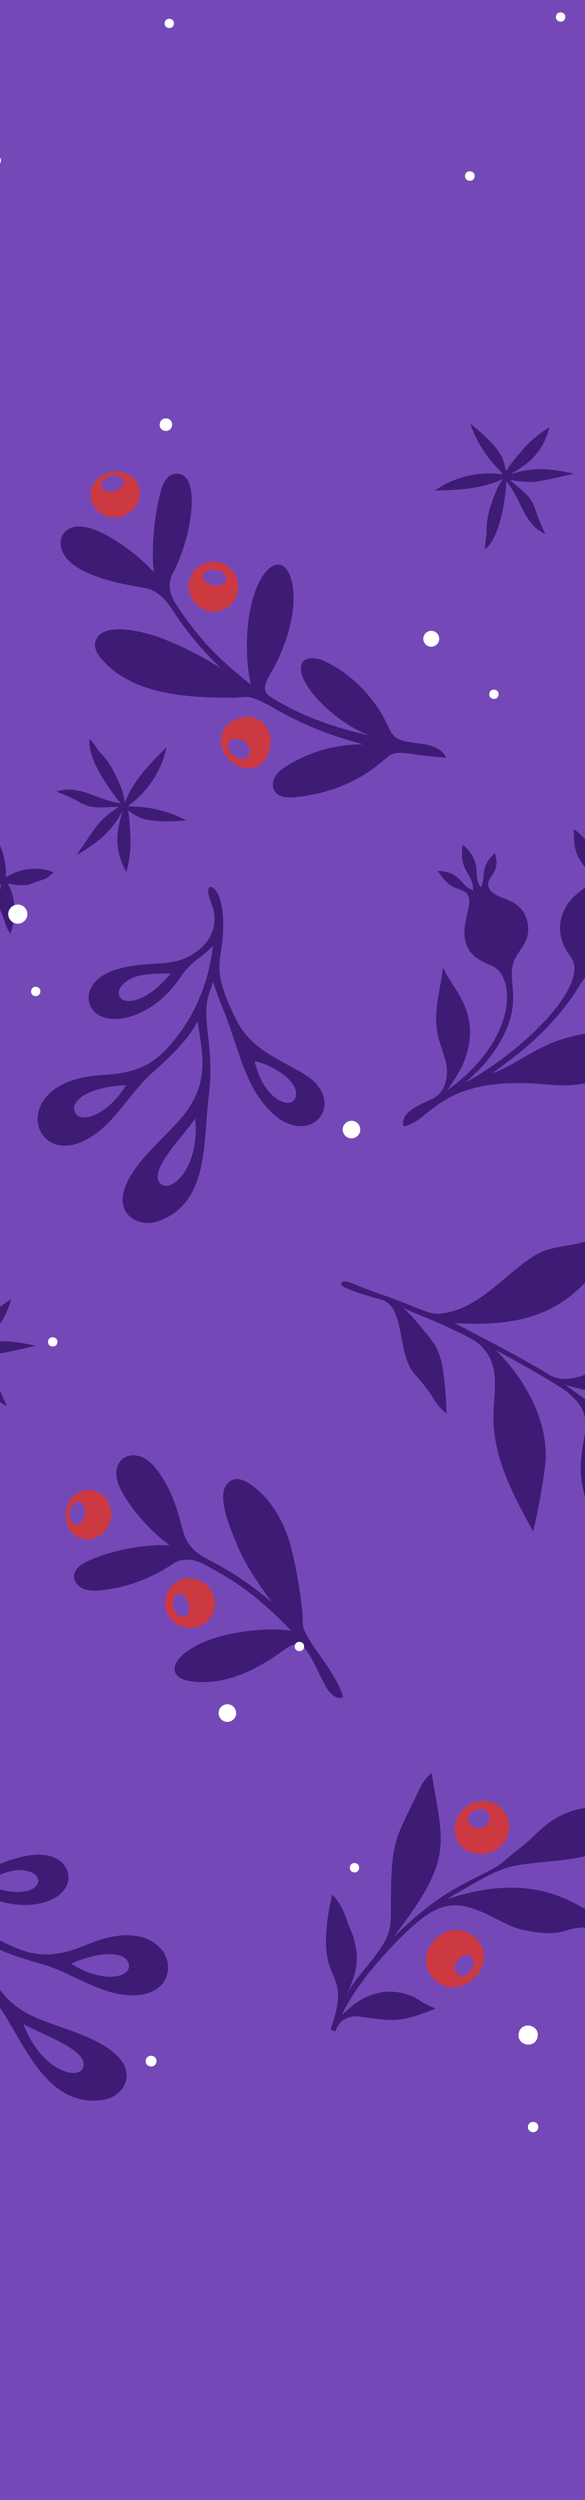 <?xml version="1.0" encoding="UTF-8"?><svg id="Layer_2" xmlns="http://www.w3.org/2000/svg" xmlns:xlink="http://www.w3.org/1999/xlink" viewBox="0 0 175 747"><rect x="0" y="0" width="175" height="747" fill="#808080" stroke="none"/><defs><style>.cls-1{clip-path:url(#clippath);}.cls-2{fill:none;}.cls-2,.cls-3,.cls-4,.cls-5,.cls-6{stroke-width:0px;}.cls-3{fill:#3e1b75;}.cls-4{fill:#cd3941;}.cls-5{fill:#7449b7;}.cls-6{fill:#fff;}</style><clipPath id="clippath"><rect class="cls-2" width="175" height="747"/></clipPath></defs><g id="Layer_1-2"><g class="cls-1"><rect class="cls-5" x="-93.77" y="-17.82" width="344.66" height="816.13" transform="translate(-1.28 .26) rotate(-.19)"/><path class="cls-3" d="m-7.38,583.95c3.71,10.74,6.18,13.95,9.22,18.84,6.64,10.68,13.36,26.89,28.99,24.65,6.13-.88,11.99-9.01.49-16.09-6.13-3.78-13.25-5.47-19.85-8.2-13.49-5.57-14.93-15.25-17.86-24.24,5.01,3.95,13.27,6.33,19.05,7.97,9.15,2.6,17.72,9.56,27.57,9.3,17.34-.46,11.85-25.77-13.31-15.5-5.25,2.14-12.09,4.94-20.27,2.03-11.18-3.98-20.54-11.81-27.02-22.04,5.63,2.16,6.82.75,13.53,4.54,10.42,5.89,20.59,4.42,24.78.78,4.43-3.85,2.79-9.64-2.65-11.32-5.19-1.6-12.1.9-16.85,2.87-3.95,1.64-7.38,3.16-11.83,2.8-6.46-.53-10.52-4.08-11.74-9.08-.47-1.92-.27-4.55-1.31-6.27-1.27-2.1-4.63,2.27,1.83,13.82,4.32,7.72,7.84,7.68,7.66,24.96-.13,12.67-11.27,20.33-13.18,27.69-2.88,11.07,12.1,15.45,16.41-.24,2.97-10.82-.41-19.6-1.24-34.35-.03-.59-.41-4.62-.69-6.4,3.55,3.7,5.04,4.2,8.26,13.5Zm32.29,33.71c-1.39,4.17-12.67,1.07-17.91-12.95,4.62,2.92,19.66,7.7,17.91,12.95Zm13.63-30.72c.73,4.15-8.02,5.72-17.29-.21,9.72-4.24,16.65-3.42,17.29.21Zm-29.96-27.8c6.72,2.09,1.43,10.41-13.96,3.44,3.97-1.82,9.28-4.9,13.96-3.44Zm-28.2,53.35c-1.42.9-3.07.31-3.78-1.28-1.87-4.14,3.63-11.75,6.97-14.08,1.8,8.1-.41,13.59-3.18,15.35Z"/><path class="cls-3" d="m102,383.65c.12-.52.72-.82,1.26-.78,1.32.09,3.15,1.07,4.41,1.52,1.59.57,3.15,1.22,4.74,1.77,14.99,5.25,15.64,6.86,20.11,6.24,11.02-1.54,18.51-11.69,27.41-17.27,4.48-2.81,9.69-2.56,14.61-4.04,3.59-1.08,7.4-3.57,11.37-2.84-12.09,20.36-23.03,28.74-49.91,27.06,9.48,5.03,19.09,9.85,28.29,15.44,6.48,3.94,14.87-2.46,21.32-4.06,8.28-2.05,10.45,1.09,16.16.63,1.4-.11,2.82.34,4.19.62-.19-.04-1.37.97-1.62,1.11-1.88,1.06-4.19,1.72-6.06,2.78-9.5,5.42-14.61,6.1-29.25,1.94,2.3,1.62,4.58,3.26,6.85,4.93,13.06,9.59,21.07,17.82,27.73,14.63,2.5-1.2,4.39-3.17,6.65-4.72,5.83-4,14.51-4.75,16.49-5.3,1.45-.4,3.13-.69,4.44-.68-1.14,1.49-2.48,2.44-3.89,3.58-.44.36-5.41,6.17-7.64,7.95-7,5.59-12.56,3.41-19.23,2.61,2.81,1.47,5.47,3.04,8.6,3.81,22.49,5.53,30.56,22.53,37.91,34.99-2.36-.05-4.58-1.08-6.6-2.29-2.02-1.22-3.91-2.65-6.03-3.67-4.35-2.09-15-2.75-26.06-17.74-3.04-4.12-6.1-8.24-9.25-12.28,1.55,8.8,7,17.33-.68,29.74-9.11,14.72-.53,2-9.12,15.57-1.35-2.44-1.53-5.34-1.51-8.12.04-9.27-.65-6.96-1-11.31-.37-4.61.91-9.2,2.99-13.28,3.54-6.97,6.74-7.67,6.07-13.41-.39-3.32-3.42-6.38-19.78-18.24,5.66,8.34,9.22,15.7,6.11,27.32-.82,3.06-.4,5.44-3.15,11.8-1.94-3.31-4.42-14.13-4.75-16.04-2.42-14.02,6.48-19.33-5.23-28.25-1.55-1.18-12.39-7.63-20.69-11.98,8,7.68,15.18,19.64,15.02,32.06-.03,2.1-1.64,13.58-3.81,22.09-5.81-10.57-11.78-21.71-11.86-33.77-.06-8.27,2.72-16.85-5.05-22.76-2.07-1.57-9.57-4.9-12.27-6.12-2.47-1.12-8.81-3.38-9.96-4.48,2.2,2.09,4.25,4.34,6.13,6.72,3.28,4.16,5.62,5.81,6.55,16.12.28,3.06.52,6.06.59,9.13-1.5-1.17-2.79-2.62-3.78-4.24-1.63-2.68-3.57-5.11-5.68-7.43-5.53-6.07-2.74-20.39-10.06-22.38-1.62-.44-12.15-3.35-12.06-4.62Z"/><path class="cls-3" d="m159.6,157.09c1.01,1.08,2.27,1.75,3.52,2.53-.91-2.11-1.99-4.23-2.66-6.43-1.53-5.05-3.1-5.51-7.87-9.77,7.53,1.12,6.99.75,19.15-1.86-9.05-2.09-13.41-1.59-19.09.14,4.03-2.4,9.53-5.33,11.68-14.05,0,0-4.99,2.91-8.5,7.36-.26.33-2.74,2.97-4.43,5.73-.66-2.65-1.09-4.4-2.57-6.32-3.11-4.05-8.14-7.8-8.14-7.8,1.48,4.28,3.81,8.39,6.94,11.98.97,1.12,1.97,1.86,2.74,3.14-7.06-1.04-14.5.74-20.32,4.86,6.93-.2,14.1-.45,20.34-3.46-.65.97-1.3,1.95-1.76,3.03-3.52,8.31-2.96,11.21-3.08,13.46-.04.8-.52,2.63-.44,4.53,4.45-3.74,6.03-14.38,6.39-20.4,4.19,5.47,4.35,9.28,8.12,13.31Z"/><path class="cls-3" d="m21.08,235.9c-1.47-.1-2.85.28-4.3.57,2.11.91,4.36,1.71,6.34,2.85,4.57,2.63,6.03,1.88,12.43,1.72-6.25,4.35-5.6,4.24-12.67,14.49,8.02-4.69,10.85-8.03,13.8-13.19-1.29,4.51-3.28,10.41,1.13,18.23,0,0,1.63-5.54,1.15-11.18-.04-.42-.04-4.05-.7-7.21,2.29,1.48,3.81,2.45,6.2,2.84,5.04.82,11.28.09,11.28.09-4.01-2.1-8.52-3.49-13.27-3.97-1.47-.15-2.71,0-4.14-.4,5.85-4.08,10.05-10.48,11.46-17.47-4.91,4.89-9.96,9.99-12.43,16.47-.19-1.15-.39-2.31-.79-3.41-3.13-8.46-5.53-10.19-6.99-11.92-.52-.61-1.43-2.28-2.79-3.6-.67,5.78,5.47,14.6,9.33,19.23-6.8-1.11-9.53-3.77-15.04-4.12Z"/><path class="cls-3" d="m139.22,323.42c5.34-4.52,9.82-9.86,12.47-16.37,4.19-10.25-.65-15.31,2.64-21.11,1.62-2.86,4.7-5.59,3.36-10.74-1.94-7.46-9.16-5.96-11.28-9.6-1.92-3.31,3.87-4.51,1.58-10.75-1.21,1.5-2.15,2.04-2.91,4.32-.62,1.86-.27,3.96-1.18,5.97-1.62-1.92-1.15-3.93-1.47-6.22-.35-2.49-2.17-5.2-4.03-6.49-1.19,8.22,3.08,8.06,3.13,13.58-3.58-1.01-3.57-5.66-10.6-5.79,3.74,5.47,5.01,4.62,7.75,6.06,4.72,2.48-2.12,9.66,1.17,16.75,1.27,2.74,4.47,4.45,7.16,5.47,6.98,2.64,8.66,21.22-13.14,37.25,1.86-2.96,3.91-5.73,5.12-9.01,5.32-14.48-3.97-21.33-6.43-27.71-.86,6.36-2.43,11.64-2.01,17.28.31,4.2,1.86,7.24,2.78,10.87.93,3.66.22,8.47-3.15,10.68-2.56,1.67-10.5,3.52-9.54,8.69,8.55-1.35,10.57-15.58,43.11-12.51,15.71,1.48,17.73-4.04,29.8-8.54,5.22-1.94,9.7-3.73,13.4-6.91-6.75-1.15-8.07.67-14.08.4-5-.23-9.99-1.24-14.99-.6-16.45,2.1-20.84,8.77-30.69,12.32,6.88-5,16.16-11.57,24.35-23.36,1.55-2.23,2.99-5.28,5.15-6.99,1.85-1.46,4.18-1.85,6.26-2.87,7.1-3.49,8.35-12.34,3.69-17.84-1.07-1.26-2.45-2.38-2.41-4.07.04-2.05,2.42-2.3,3.99-2.55,2.31-.36,4.49-1.8,5.98-3.39-1.69-.32-4.28-.54-5.93.31-1.81.92-3.18,3.15-5.92,3.41,1.15-2.33,4.02-3.64,5.82-5.4,3.07-3,4.16-6.37,4.16-6.37-6.04,2.26-7.63,5.14-8.79,6.94-.83,1.2-1.79,3.12-3.1,3.8-.28-2.98,3.43-5.52,3.78-10.01.15-1.86-.51-3.65-.51-3.65-2.11,2.1-3.88,3.44-4.3,8.03-.12,1.37-.6,4.27-1.02,5.13-2.32-4.39.7-9.06-6.81-14.11.27,4.21-.16,6.8,3.21,11.09,5.75,7.35-4.24,5.44-6.86,15.55-1.12,4.32.22,8.06,2.79,11.52,6.11,8.24-14.3,28.26-31.49,37.55Z"/><path class="cls-3" d="m63.75,293.44c.53,1.73,1.95,5.52,2.18,6.06,5.71,13.63,6.51,23,13.92,31.43,10.74,12.22,22.3,1.72,14.86-6.97-4.95-5.78-18.31-7.79-23.97-19.12-7.72-15.45-4.54-16.96-4.03-25.79.76-13.21-4.18-15.66-4.4-13.22-.18,2.01,1.15,4.28,1.57,6.21,1.09,5.02-1,9.99-6.58,13.3-3.84,2.28-7.59,2.41-11.86,2.66-5.13.31-12.44,1.08-16.41,4.79-4.16,3.89-3.1,9.82,2.57,11.34,5.37,1.44,15.15-1.69,21.94-11.55,4.37-6.35,6.06-5.6,10.17-10.01-1.35,12.04-6.34,23.17-14.65,31.64-6.08,6.2-13.45,6.67-19.12,7.05-27.11,1.79-20.97,26.94-5.18,19.77,8.98-4.08,13.63-14.09,20.72-20.43,4.48-4,10.86-9.76,13.63-15.51,1.3,9.37,4.24,18.7-5.44,29.61-4.74,5.34-10.4,9.98-14.26,16.06-7.23,11.4,1.59,16.14,7.49,14.25,15.03-4.82,13.97-22.34,15.27-34.85.59-5.73,1.4-9.7.04-20.98-1.18-9.77-.06-10.87,1.51-15.75Zm-5.35,40.71c1.42,14.9-7.35,22.63-10.43,19.48-3.87-3.95,7.56-14.84,10.43-19.48Zm-20.68-9.92c-5.73,9.39-14.29,11.81-15.45,7.76-1.02-3.54,4.86-7.31,15.45-7.76Zm13.37-33.37c-10.79,13.01-19.19,7.85-14.06,3.02,3.57-3.36,9.69-2.92,14.06-3.02Zm25.07,26.23c4.02.63,12.3,5.06,12.43,9.61.05,1.75-1.17,2.99-2.84,2.8-3.27-.37-7.65-4.34-9.58-12.41Z"/><path class="cls-3" d="m-1.45,417.65c1.01,1.08,2.27,1.75,3.52,2.53-.91-2.11-1.99-4.23-2.66-6.43-1.53-5.05-3.1-5.51-7.87-9.77,7.53,1.12,6.99.75,19.15-1.86-9.05-2.09-13.41-1.59-19.09.14,4.03-2.4,9.53-5.33,11.68-14.05,0,0-4.99,2.91-8.5,7.36-.26.33-2.74,2.97-4.43,5.73-.66-2.65-1.09-4.4-2.57-6.32-3.11-4.05-8.14-7.8-8.14-7.8,1.48,4.28,3.81,8.39,6.94,11.98.97,1.12,1.97,1.86,2.74,3.14-7.06-1.04-14.5.74-20.32,4.86,6.93-.2,14.1-.45,20.34-3.46-.65.97-1.3,1.95-1.76,3.03-3.52,8.31-2.96,11.21-3.08,13.46-.04.8-.52,2.63-.44,4.53,4.45-3.74,6.03-14.38,6.39-20.4,4.19,5.47,4.35,9.28,8.12,13.31Z"/><path class="cls-3" d="m-19.09,265.17c-.1-.04-.19-.08-.29-.12,1.48-.97,3.25-1.4,4.98-1.8,2.29-.54,4.68-1.37,7.01-1.64,2.28-.27,5.13.21,7.33.78-.81-.75-1.89-2.11-2.22-2.66-2.41-4.1-2.41-6.97-2.56-10.22-.06-1.29.08-2.63.64-3.76,1.83,2.23,3.31,4.73,4.42,7.39.85,2.05,1.33,4.32,1.52,6.49.03.3.1,1.63.06,2.48,3.5-2.25,7.51-2.85,10.75-2.44,1.24.16,2.34.49,3.49.97-.69.68-1.32,1.23-2.14,1.73-.87.53-1.96.7-2.91,1.04-2.14.77-2.8,1.7-8.7.59,1.72,2.77,3.19,8.41.79,15-.59-1-1.17-1.9-1.48-3.01-.34-1.25-.92-2.49-1.37-3.71-.91-2.46-.37-5.9.16-8.01-1.29.75-2.8,1.3-4.16,1.89-5.47,2.36-8.7,1.77-15.31-1.01Z"/><path class="cls-4" d="m24.24,445.59c-1.6.62-2.99,1.91-3.81,3.54-1.39,2.76-.97,6.43.99,8.66,4.93,5.59,13.91-.48,11.46-7.85-1.2-3.6-5.28-5.66-8.64-4.35Zm-2.07,9.67c-.93-.46-1.6-1.68-1.46-3.11.11-1.06.87-2.82,1.9-3.28,1.86-.82,2.81,1.28,2.89,2.8.08,1.48-1.39,4.54-3.33,3.59Zm35.26,16.35c-1.55-.2-3.16.17-4.5.98-3.04,1.83-4.4,6.01-3.02,9.27,1.38,3.27,5.32,5.21,8.75,4.31,8.22-2.16,7.04-13.51-1.23-14.56Zm-1.76,11.09c-1.43,1.12-3.09-.51-3.63-1.93-.46-1.22-.49-3.51.74-4.33,1.9-1.27,3.6,1.88,3.82,3.34.16,1.07-.03,2.21-.93,2.91Z"/><path class="cls-3" d="m90.97,486.96c-.61-1.43-.37-3.54-.52-5.08-.2-2.17-.47-4.33-.79-6.48-.61-4.13-1.39-8.25-2.39-12.3-1.88-7.6-5.79-14.97-12.17-19.5-1.66-1.18-3.81-2.18-5.68-1.36-6.16,2.72.06,15.71,1.68,19.76,2.05,5.11,6.53,11.76,10.23,16.76-5.64-4.84-11.82-9.08-18.44-12.47-2.94-1.51-6-3.46-7.37-6.67-1.09-2.57-1.68-5.89-2.55-8.52-1.32-3.95-2.73-7.21-5.09-10.64-1.3-1.89-2.78-3.75-4.8-4.82-2.02-1.08-4.71-1.19-6.47.29-1.43,1.21-1.97,3.24-1.77,5.1.2,1.86,1.02,3.6,1.93,5.24,2.74,4.95,8.66,11.64,13.98,15.45-7.4-.4-17.37,1.41-24.45,4.72-1.89.88-3.96,2.21-4.14,4.28-.15,1.73,1.18,3.32,2.78,3.99,1.6.67,3.4.61,5.13.45,5.07-.49,10.04-1.86,14.67-3.97,2.35-1.07,4.61-2.34,6.76-3.79,2.91-1.96,6.24-1.74,9.35-.11,2.86,1.49,5.66,3.1,8.38,4.83,6.51,4.14,11.83,8.82,17.82,15.08-8.1-1.16-24.54.51-32.14,7.03-1.61,1.38-3.25,3.43-2.51,5.42.6,1.61,2.48,2.3,4.17,2.6,6.11,1.09,12.46-.38,18.08-3.02,3.08-1.44,5.98-3.22,8.78-5.14,2.06-1.41,5.39-4.47,7.63-1.72,2.63,3.23,4.11,7.46,6.17,11.08.62,1.09,1.27,2.21,2.26,2.98,1,.77,2.05,1.25,3.13.62-.91-3.74-4.07-8.35-6.7-12.11-1.78-2.54-3.7-5.06-4.94-7.95Z"/><path class="cls-3" d="m75.24,208.44c3.01.94,5.71,2.6,8.41,4.11,7.88,4.4,16.31,7.59,25.01,9.85-7.96-.06-15.94,2.14-22.7,6.34-1.36.84-2.7,1.8-3.55,3.15-.85,1.35-1.1,3.19-.23,4.53,1.19,1.83,3.79,1.99,5.96,1.78,17.82-1.68,26.17-10.95,28.3-12.38,2.14-1.44,5.32-.75,7.66-.42,3.11.43,6.23.78,9.35,1.02-1.36-3.33-5.67-4.04-9.25-4.44-9.8-1.1-5.45-3.86-13.6-13.75-3.7-4.48-8.34-8.29-13.62-10.74-1.77-.82-5.16-1.52-6.46.4-3.15,4.63,8.41,17.51,20.04,21.85-10.62-2.31-21.31-6.07-29.96-11.76-2.96-1.95-.26-5.57.93-7.76,9.31-17.07,6.65-30.31,2.39-31.43-2.05-.54-3.92,1.3-5.13,3.04-5.72,8.23-5.72,24.75-3.74,32.69-6.83-5.33-12.03-10.14-16.81-16.2-2-2.53-3.88-5.16-5.65-7.85-1.93-2.93-2.49-6.23-.83-9.31,5.92-11.04,8.73-31.13.34-29.52-2.05.39-3.24,2.56-3.84,4.55-1.98,6.58-3.16,17.9-2.22,24.81-4.33-4.91-11.59-10.12-16.79-12.35-9.97-4.27-13.06,2.69-9.93,7.35,5.03,7.5,22.71,9.21,25.13,9.96,3.34,1.04,5.59,3.89,7.39,6.66,4.05,6.24,8.89,11.96,14.27,17.08-5.82-3.75-12.04-6.79-17.74-9-4.03-1.56-17.71-5.56-19.79.85-.63,1.94.58,3.98,1.92,5.51,9.12,10.42,25.27,11.52,39.64,11.39,1.55-.01,3.62-.47,5.11,0Z"/><path class="cls-4" d="m71.17,176.39c.55-3.5-1.78-7.23-5.17-8.27-3.39-1.04-7.41.74-8.92,3.94-.67,1.42-.87,3.05-.52,4.58,1.88,8.12,13.29,8.15,14.61-.25Zm-10.26-4.86c.69-1.3,2.97-1.5,4.23-1.17,1.47.39,3.26,1.88,2.28,3.42-.61.96-1.72,1.27-2.8,1.22-1.48-.07-4.78-1.44-3.71-3.46Zm-30.46-29.42c-1.54.98-2.68,2.49-3.14,4.15-.96,3.48,1.49,7.32,5.2,8.15,7.58,1.69,12.71-7.85,6.65-12.19-2.41-1.72-6.11-1.77-8.71-.11Zm3.04,4.79c-1.52.08-3.71-.66-3.08-2.59.35-1.08,2.03-2.01,3.07-2.22,1.4-.29,2.69.26,3.24,1.14,1.14,1.84-1.75,3.6-3.23,3.68Zm45.43,69.31c-3.5-3.81-10.79-1.84-12.43,2.8-2.78,7.84,9.28,15.28,13.51,6.75,1.53-3.07,1.29-6.96-1.08-9.55Zm-5.08,10.12c-1.56,1.22-4.6-.49-5.29-2.2-1.77-4.42,4.58-4.41,5.97-.76.39,1.01.17,2.3-.68,2.96Z"/><path class="cls-4" d="m150.14,551.23c2.54-2.81,2.99-6.99.62-10.05-4.11-5.31-12.99-3.39-14.52,3.7-1.86,8.58,8.85,11.95,13.91,6.35Zm-7.09-5.04c-2.81.04-4.4-3.59-1.34-5.08,5.61-2.74,6.39,5.01,1.34,5.08Zm1.67,37.44c-.49-3.54-3.58-6.29-7.03-6.89-5.19-.91-10.38,4.26-10.24,9.02.09,3.13,2.07,6.15,4.94,7.38,5.84,2.52,13.2-3.25,12.33-9.52Zm-7.73,6.29c-2.94-2.22,1.49-7.34,3.89-5.42,2.57,2.05-1.1,7.53-3.89,5.42Z"/><path class="cls-3" d="m186.44,548.12c-3.19,2.76-6.68,5.31-10.85,6.32-4.87,1.32-10.04,1.56-15.02,2.11-9.43,1.04-10.77,1.47-23.5,8.9-.44.26-2.88,1.47-2.89,2,0-.21,3.56-1.22,3.94-1.32,24.33-6.62,35.23,4.12,40.81,6.28.78.3,1.51.56,2.22,1.02.19.13,1.65,1.54,1.69,1.52-2.88.89-5.59.9-8.54.97-6.1.15-5.58,3.23-18.07.66-3.97-.95-7.66-3.32-11.38-5-3.38-1.53-7.13-2.74-10.88-2.11-3.56.6-6.61,2.75-9.31,5.02-4.36,3.66-8.27,7.87-11.99,12.18-2.07,2.41-4.04,4.91-5.84,7.53-.9,1.31-1.76,2.66-2.57,4.03-.42.72-.83,1.44-1.22,2.18-.24.44-.55,1.44-.89,1.72,2.53-2.07,5.29-5.49,11.52-6.77,3.88-.8,8.73.12,11.97,2.42,1.37.98,3.14,1.62,4.64,2.39-10.66,4.18-12.25,3.83-22.69,2.37-2.55-.36-6.17.53-7.22,4.44l-1.52-.54c6.83-19.23-4.23-11.94-.58-34.87.16-.99.34-1.98.54-2.97.06-.3.32-1.48.58-2.55,2.41,2.41,3.72,5.64,4.78,8.81.5,1.48,1.25,2.73,1.66,4.27,1.84,7.03.81,10.23-2.22,17.19,1.42-3.26,4.19-6.4,6.42-9.13,8.19-10.07,6.7-10.86,6.93-22.21.33-16.1,1.81-16.11,8.59-30.59.84-1.79,2.06-3.39,3.55-4.68,3.68,22.23,6.53,25.62-11.48,49.2,4.34-4.23,8.89-8.28,13.89-11.72,4.79-3.29,10.05-5.76,15.19-8.42,1.43-.74,2.82-1.56,4.02-2.64,3.07-2.76,6.52-5.02,9.43-7.98,11.04-11.26,22.18-7.69,27.18-7.77,2.97-.05,5.85-.87,8.87-.79-3.02,3.08-6.48,5.69-9.77,8.53Z"/><path class="cls-6" d="m-42.6,542.13c-2.85-.46-5.61,1.54-6.07,4.38-.46,2.85,1.54,5.61,4.38,6.07,2.85.46,5.61-1.54,6.07-4.38.46-2.85-1.54-5.61-4.38-6.07ZM141.5-32.88c-1.04-.17-2.04.56-2.21,1.6s.56,2.04,1.6,2.21c1.04.17,2.04-.56,2.21-1.6.17-1.04-.56-2.04-1.6-2.21ZM-125.15,616.25c-2.12-.34-2.64,2.88-.52,3.22,2.12.34,2.64-2.88.52-3.22ZM5.78,270.3c-1.54-.25-3.03.83-3.28,2.37s.83,3.03,2.37,3.28c1.54.25,3.03-.83,3.28-2.37.25-1.54-.83-3.03-2.37-3.28Zm323.37,271.82c-2.55-.41-3.18,3.46-.62,3.87s3.18-3.46.62-3.87Zm-222.88,14.56c-1.82-.29-2.26,2.47-.44,2.76,1.82.29,2.26-2.47.44-2.76Zm99.12-3.27c-1.82-.29-2.26,2.47-.44,2.76s2.26-2.47.44-2.76ZM141.97,52.83c.3-1.87-2.54-2.33-2.84-.46-.3,1.87,2.54,2.33,2.84.46ZM-34.66,247.53c-.39,2.45,3.32,3.05,3.71.6s-3.32-3.05-3.71-.6Zm434.43,234.69c-1.28-.21-2.52.69-2.73,1.97s.69,2.52,1.97,2.73,2.52-.69,2.73-1.97c.21-1.28-.69-2.52-1.97-2.73Zm-241.82,153.07c-.32,2.01,2.73,2.51,3.05.49.32-2.02-2.73-2.51-3.05-.49ZM10.91,294.85c-1.82-.29-2.26,2.47-.44,2.76s2.26-2.47.44-2.76ZM-63.49,23.65c-1.82-.29-2.26,2.47-.44,2.76s2.26-2.47.44-2.76Zm218.65,583.95c-.6,3.73,5.06,4.65,5.66.91.6-3.73-5.06-4.65-5.66-.91Zm134.17,43.83c-1.28-.21-2.52.69-2.73,1.97s.69,2.52,1.97,2.73,2.52-.69,2.73-1.97-.69-2.52-1.97-2.73Zm181.97-105.81c.29-1.82-2.47-2.26-2.76-.44-.29,1.82,2.47,2.26,2.76.44Zm-427.69,69.96c-.34,2.1,2.84,2.61,3.18.51.34-2.1-2.84-2.61-3.18-.51Zm264.74,55.8c-2.7-.44-5.32,1.46-5.75,4.16-.44,2.7,1.46,5.32,4.16,5.75,2.7.44,5.32-1.46,5.76-4.16.44-2.7-1.46-5.32-4.16-5.76Zm121.02-143.57c-2.43-.39-4.78,1.31-5.18,3.74s1.31,4.78,3.74,5.18,4.79-1.31,5.18-3.74-1.31-4.79-3.74-5.18Zm-341.18-36.08c-.29,1.82,2.47,2.26,2.76.44s-2.47-2.26-2.76-.44ZM169.08,5.3c.29-1.82-2.47-2.26-2.76-.44s2.47,2.26,2.76.44Zm19.46,427.13c-1.78-.29-3.5.96-3.79,2.74s.96,3.5,2.74,3.79,3.5-.96,3.79-2.74c.29-1.78-.96-3.5-2.74-3.79Zm214.22,240.73c-1.82-.29-2.26,2.47-.44,2.76,1.82.29,2.26-2.47.44-2.76ZM-39.15,516.64c.39-2.45-3.32-3.05-3.71-.6s3.32,3.05,3.71.6Zm53.54-115.92c-.29,1.82,2.47,2.26,2.76.44.29-1.82-2.47-2.26-2.76-.44ZM183.16,117.84c-.29,1.82,2.47,2.26,2.76.44s-2.47-2.26-2.76-.44Zm-244.02,26.45c-1.95-.31-2.43,2.64-.48,2.95s2.43-2.64.48-2.95Zm190.25,44.22c-1.28-.21-2.52.69-2.73,1.97-.21,1.28.69,2.52,1.97,2.73s2.52-.69,2.73-1.97-.69-2.52-1.97-2.73Zm-23.82,146.4c-1.42-.23-2.79.76-3.02,2.18-.23,1.42.76,2.79,2.18,3.01s2.79-.76,3.01-2.18-.76-2.79-2.18-3.02Zm-135.55,60.78c-1.51-.24-2.97.81-3.22,2.32-.24,1.51.81,2.97,2.32,3.22,1.51.24,2.97-.81,3.22-2.32s-.81-2.97-2.32-3.21Zm-34.21,133.54c-1.52-.24-2.98.81-3.23,2.33-.24,1.52.81,2.98,2.33,3.23,1.52.24,2.98-.82,3.23-2.33s-.82-2.98-2.33-3.23Zm520.06,120.21c-2.55-.41-3.18,3.46-.62,3.87,2.55.41,3.18-3.46.62-3.87ZM146.38,207.22c-.29,1.82,2.47,2.26,2.76.44.29-1.82-2.47-2.26-2.76-.44ZM49.26,6.77c-.29,1.82,2.47,2.26,2.76.44.29-1.82-2.47-2.26-2.76-.44Zm195.14-58.34c-1.82-.29-2.26,2.47-.44,2.76s2.26-2.47.44-2.76ZM-128.05,448.91c-1.82-.29-2.26,2.47-.44,2.76s2.26-2.47.44-2.76Zm425.63,160.42c-1.95-.31-2.43,2.64-.48,2.95,1.95.31,2.43-2.64.48-2.95ZM-23.42-81.47c.44-2.7-1.46-5.32-4.16-5.75s-5.32,1.46-5.76,4.16,1.46,5.32,4.16,5.76,5.32-1.46,5.76-4.16ZM-91.74,492.74c-.38,2.34,3.18,2.92,3.55.57.38-2.34-3.18-2.92-3.55-.57ZM-2.43-56.03c.29-1.82-2.47-2.26-2.76-.44s2.47,2.26,2.76.44ZM49.92,125.04c-2.43-.39-3.03,3.3-.59,3.69s3.03-3.3.59-3.69Zm364.11,421.74c-.29,1.82,2.47,2.26,2.76.44.29-1.82-2.47-2.26-2.76-.44ZM-92.85,290.7c-1.04-.17-2.04.56-2.21,1.6s.56,2.04,1.6,2.21,2.04-.56,2.21-1.6-.56-2.04-1.6-2.21Zm525.86,339.57c-2.12-.34-2.64,2.88-.52,3.22s2.64-2.88.52-3.22ZM.26,48.18c.29-1.82-2.47-2.26-2.76-.44s2.47,2.26,2.76.44Zm209.87,403.27c-1.82-.29-2.26,2.47-.44,2.76s2.26-2.47.44-2.76Zm-141.69,57.79c-1.42-.23-2.79.76-3.02,2.18s.76,2.79,2.18,3.02,2.79-.76,3.01-2.18-.76-2.79-2.18-3.01Z"/></g></g></svg>